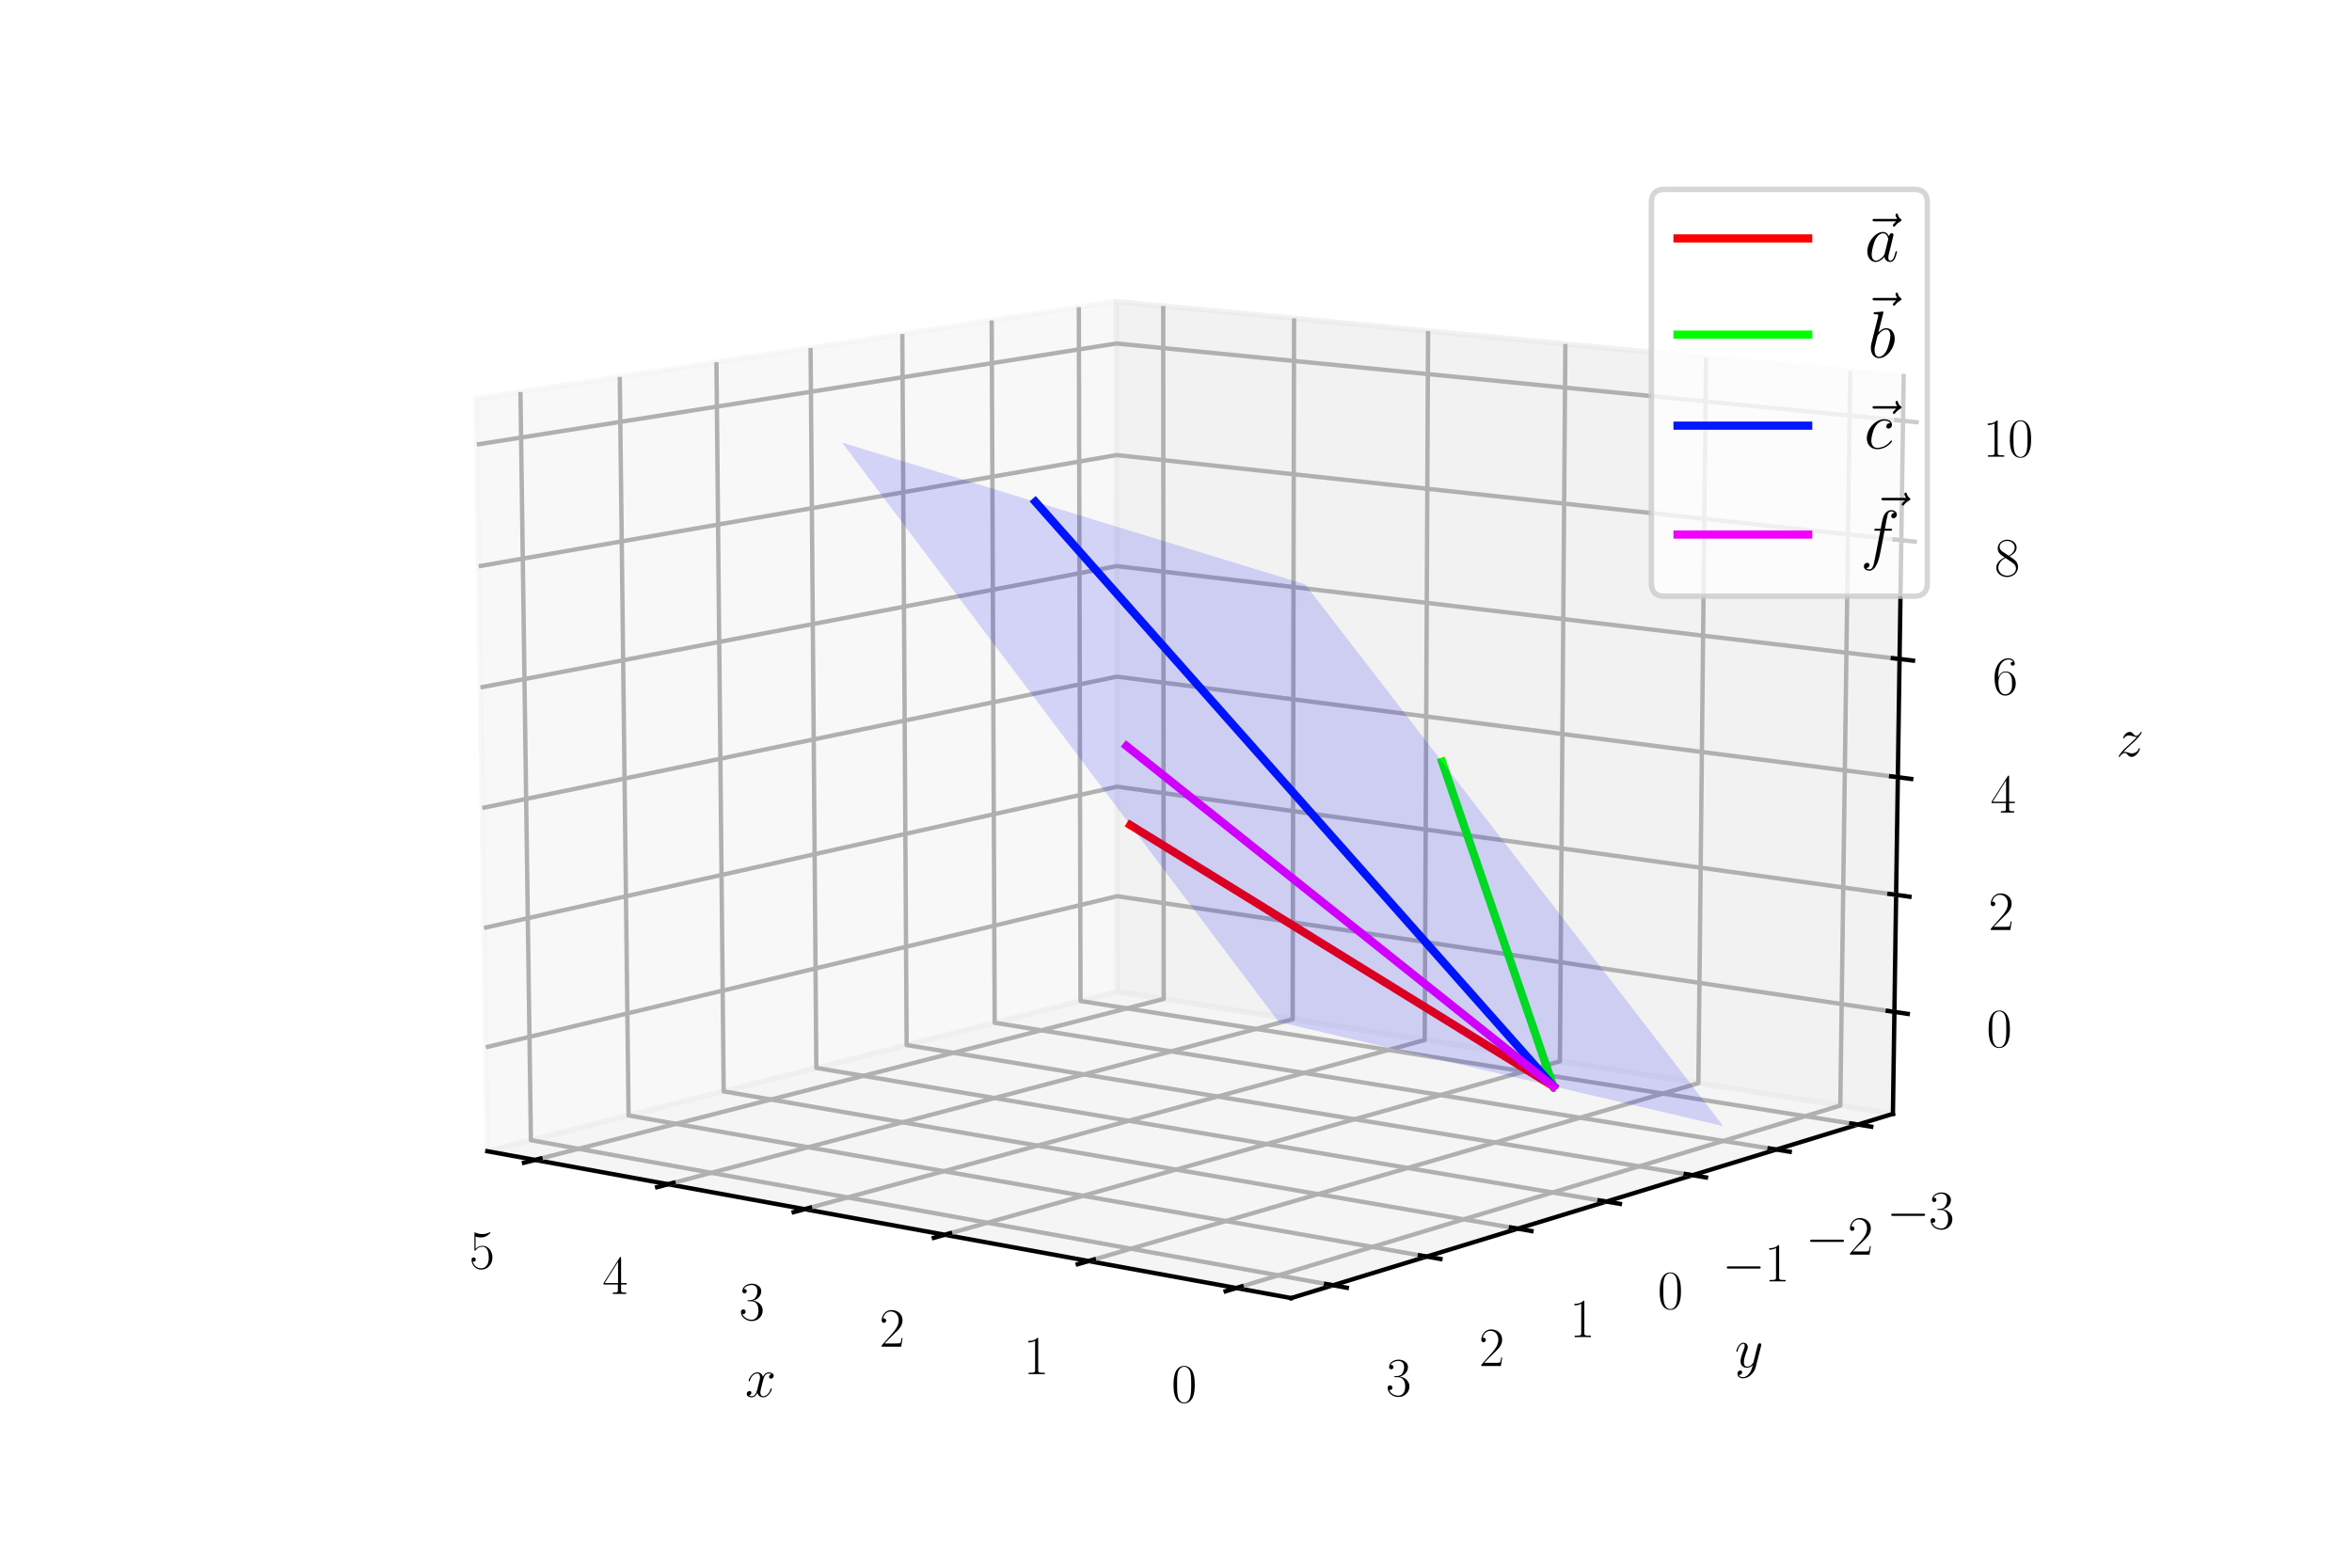<?xml version="1.0" encoding="utf-8" standalone="no"?>
<!DOCTYPE svg PUBLIC "-//W3C//DTD SVG 1.1//EN"
  "http://www.w3.org/Graphics/SVG/1.1/DTD/svg11.dtd">
<svg xmlns:xlink="http://www.w3.org/1999/xlink" width="432pt" height="288pt" viewBox="0 0 432 288" xmlns="http://www.w3.org/2000/svg" version="1.1">
 <defs>
  <style type="text/css">*{stroke-linejoin: round; stroke-linecap: butt}</style>
 </defs>
 <g id="figure_1">
  <g id="patch_1">
   <path d="M 0 288 
L 432 288 
L 432 0 
L 0 0 
z
" style="fill: #ffffff"/>
  </g>
  <g id="patch_2">
   <path d="M 72 288 
L 360 288 
L 360 0 
L 72 0 
z
" style="fill: #ffffff"/>
  </g>
  <g id="pane3d_1">
   <g id="patch_3">
    <path d="M 205.24 182.176 
L 89.515 211.491 
L 87.457 73.245 
L 205.029 55.393 
" style="fill: #f2f2f2; opacity: 0.5; stroke: #f2f2f2; stroke-linejoin: miter"/>
   </g>
  </g>
  <g id="pane3d_2">
   <g id="patch_4">
    <path d="M 347.68 204.625 
L 205.24 182.176 
L 205.029 55.393 
L 349.657 69.06 
" style="fill: #e6e6e6; opacity: 0.5; stroke: #e6e6e6; stroke-linejoin: miter"/>
   </g>
  </g>
  <g id="pane3d_3">
   <g id="patch_5">
    <path d="M 347.68 204.625 
L 205.24 182.176 
L 89.515 211.491 
L 237.149 238.468 
" style="fill: #ececec; opacity: 0.5; stroke: #ececec; stroke-linejoin: miter"/>
   </g>
  </g>
  <g id="axis3d_1">
   <g id="line2d_1">
    <path d="M 89.515 211.491 
L 237.149 238.468 
" style="fill: none; stroke: #000000; stroke-width: 0.8; stroke-linecap: square"/>
   </g>
   <g id="text_1">
    <!-- $x$ -->
    <g transform="translate(136.869 256.605)scale(0.1 -0.1)">
     <defs>
      <path id="CMMI12-78" d="M 3034 2606 
C 2829 2567 2752 2414 2752 2293 
C 2752 2139 2874 2088 2963 2088 
C 3155 2088 3290 2254 3290 2427 
C 3290 2695 2982 2816 2714 2816 
C 2323 2816 2106 2433 2048 2312 
C 1901 2816 1504 2816 1389 2816 
C 736 2816 390 1980 390 1839 
C 390 1814 416 1782 461 1782 
C 512 1782 525 1820 538 1846 
C 755 2555 1184 2689 1370 2689 
C 1658 2689 1715 2420 1715 2267 
C 1715 2127 1677 1980 1600 1673 
L 1382 798 
C 1286 415 1101 64 762 64 
C 730 64 570 64 435 147 
C 666 192 717 383 717 460 
C 717 588 621 664 499 664 
C 346 664 179 530 179 326 
C 179 57 480 -64 755 -64 
C 1062 -64 1280 179 1414 441 
C 1517 64 1837 -64 2074 -64 
C 2726 -64 3072 773 3072 913 
C 3072 945 3046 971 3008 971 
C 2950 971 2944 939 2925 888 
C 2752 326 2381 64 2093 64 
C 1869 64 1747 230 1747 492 
C 1747 632 1773 734 1875 1156 
L 2099 2024 
C 2195 2408 2413 2689 2707 2689 
C 2720 2689 2899 2689 3034 2606 
z
" transform="scale(0.016)"/>
     </defs>
     <use xlink:href="#CMMI12-78" transform="scale(0.996)"/>
    </g>
   </g>
   <g id="Line3DCollection_1">
    <path d="M 227.071 236.626 
L 338.017 203.102 
L 339.836 68.132 
" style="fill: none; stroke: #b0b0b0; stroke-width: 0.8"/>
    <path d="M 199.934 231.668 
L 311.951 198.994 
L 313.351 65.629 
" style="fill: none; stroke: #b0b0b0; stroke-width: 0.8"/>
    <path d="M 173.513 226.84 
L 286.513 194.985 
L 287.514 63.188 
" style="fill: none; stroke: #b0b0b0; stroke-width: 0.8"/>
    <path d="M 147.779 222.138 
L 261.679 191.071 
L 262.299 60.805 
" style="fill: none; stroke: #b0b0b0; stroke-width: 0.8"/>
    <path d="M 122.707 217.556 
L 237.428 187.249 
L 237.685 58.479 
" style="fill: none; stroke: #b0b0b0; stroke-width: 0.8"/>
    <path d="M 98.271 213.091 
L 213.74 183.516 
L 213.651 56.208 
" style="fill: none; stroke: #b0b0b0; stroke-width: 0.8"/>
   </g>
   <g id="xtick_1">
    <g id="line2d_2">
     <path d="M 228.046 236.332 
L 225.117 237.217 
" style="fill: none; stroke: #000000; stroke-width: 0.8; stroke-linecap: square"/>
    </g>
    <g id="text_2">
     <!-- $\mathdefault{0}$ -->
     <g transform="translate(215.161 257.62)scale(0.1 -0.1)">
      <defs>
       <path id="CMR17-30" d="M 2688 2025 
C 2688 2416 2682 3080 2413 3591 
C 2176 4039 1798 4198 1466 4198 
C 1158 4198 768 4058 525 3597 
C 269 3118 243 2524 243 2025 
C 243 1661 250 1106 448 619 
C 723 -39 1216 -128 1466 -128 
C 1760 -128 2208 -7 2470 600 
C 2662 1042 2688 1559 2688 2025 
z
M 1466 -26 
C 1056 -26 813 325 723 812 
C 653 1188 653 1738 653 2096 
C 653 2588 653 2997 736 3387 
C 858 3929 1216 4096 1466 4096 
C 1728 4096 2067 3923 2189 3400 
C 2272 3036 2278 2607 2278 2096 
C 2278 1680 2278 1169 2202 792 
C 2067 95 1690 -26 1466 -26 
z
" transform="scale(0.016)"/>
      </defs>
      <use xlink:href="#CMR17-30" transform="scale(0.996)"/>
     </g>
    </g>
   </g>
   <g id="xtick_2">
    <g id="line2d_3">
     <path d="M 200.917 231.381 
L 197.963 232.242 
" style="fill: none; stroke: #000000; stroke-width: 0.8; stroke-linecap: square"/>
    </g>
    <g id="text_3">
     <!-- $\mathdefault{1}$ -->
     <g transform="translate(187.98 252.44)scale(0.1 -0.1)">
      <defs>
       <path id="CMR17-31" d="M 1702 4058 
C 1702 4192 1696 4192 1606 4192 
C 1357 3916 979 3827 621 3827 
C 602 3827 570 3827 563 3808 
C 557 3795 557 3782 557 3648 
C 755 3648 1088 3686 1344 3839 
L 1344 461 
C 1344 236 1331 160 781 160 
L 589 160 
L 589 0 
C 896 0 1216 0 1523 0 
C 1830 0 2150 0 2458 0 
L 2458 160 
L 2266 160 
C 1715 160 1702 230 1702 458 
L 1702 4058 
z
" transform="scale(0.016)"/>
      </defs>
      <use xlink:href="#CMR17-31" transform="scale(0.996)"/>
     </g>
    </g>
   </g>
   <g id="xtick_3">
    <g id="line2d_4">
     <path d="M 174.503 226.56 
L 171.527 227.4 
" style="fill: none; stroke: #000000; stroke-width: 0.8; stroke-linecap: square"/>
    </g>
    <g id="text_4">
     <!-- $\mathdefault{2}$ -->
     <g transform="translate(161.52 247.399)scale(0.1 -0.1)">
      <defs>
       <path id="CMR17-32" d="M 2669 989 
L 2554 989 
C 2490 536 2438 459 2413 420 
C 2381 369 1920 369 1830 369 
L 602 369 
C 832 619 1280 1072 1824 1597 
C 2214 1967 2669 2402 2669 3035 
C 2669 3790 2067 4224 1395 4224 
C 691 4224 262 3604 262 3030 
C 262 2780 448 2748 525 2748 
C 589 2748 781 2787 781 3010 
C 781 3207 614 3264 525 3264 
C 486 3264 448 3258 422 3245 
C 544 3790 915 4058 1306 4058 
C 1862 4058 2227 3617 2227 3035 
C 2227 2479 1901 2000 1536 1584 
L 262 146 
L 262 0 
L 2515 0 
L 2669 989 
z
" transform="scale(0.016)"/>
      </defs>
      <use xlink:href="#CMR17-32" transform="scale(0.996)"/>
     </g>
    </g>
   </g>
   <g id="xtick_4">
    <g id="line2d_5">
     <path d="M 148.776 221.866 
L 145.78 222.683 
" style="fill: none; stroke: #000000; stroke-width: 0.8; stroke-linecap: square"/>
    </g>
    <g id="text_5">
     <!-- $\mathdefault{3}$ -->
     <g transform="translate(135.753 242.489)scale(0.1 -0.1)">
      <defs>
       <path id="CMR17-33" d="M 1414 2157 
C 1984 2157 2234 1662 2234 1090 
C 2234 320 1824 25 1453 25 
C 1114 25 563 194 390 693 
C 422 680 454 680 486 680 
C 640 680 755 782 755 948 
C 755 1133 614 1216 486 1216 
C 378 1216 211 1165 211 926 
C 211 335 787 -128 1466 -128 
C 2176 -128 2720 430 2720 1085 
C 2720 1707 2208 2157 1600 2227 
C 2086 2328 2554 2756 2554 3329 
C 2554 3820 2048 4179 1472 4179 
C 890 4179 378 3829 378 3329 
C 378 3110 544 3072 627 3072 
C 762 3072 877 3155 877 3321 
C 877 3486 762 3569 627 3569 
C 602 3569 570 3569 544 3557 
C 730 3959 1235 4032 1459 4032 
C 1683 4032 2106 3925 2106 3320 
C 2106 3143 2080 2828 1862 2550 
C 1670 2304 1453 2304 1242 2284 
C 1210 2284 1062 2269 1037 2269 
C 992 2263 966 2257 966 2208 
C 966 2163 973 2157 1101 2157 
L 1414 2157 
z
" transform="scale(0.016)"/>
      </defs>
      <use xlink:href="#CMR17-33" transform="scale(0.996)"/>
     </g>
    </g>
   </g>
   <g id="xtick_5">
    <g id="line2d_6">
     <path d="M 123.71 217.291 
L 120.695 218.088 
" style="fill: none; stroke: #000000; stroke-width: 0.8; stroke-linecap: square"/>
    </g>
    <g id="text_6">
     <!-- $\mathdefault{4}$ -->
     <g transform="translate(110.652 237.707)scale(0.1 -0.1)">
      <defs>
       <path id="CMR17-34" d="M 2150 4122 
C 2150 4256 2144 4256 2029 4256 
L 128 1254 
L 128 1088 
L 1779 1088 
L 1779 457 
C 1779 224 1766 160 1318 160 
L 1197 160 
L 1197 0 
C 1402 0 1747 0 1965 0 
C 2182 0 2528 0 2733 0 
L 2733 160 
L 2611 160 
C 2163 160 2150 224 2150 457 
L 2150 1088 
L 2803 1088 
L 2803 1254 
L 2150 1254 
L 2150 4122 
z
M 1798 3703 
L 1798 1254 
L 256 1254 
L 1798 3703 
z
" transform="scale(0.016)"/>
      </defs>
      <use xlink:href="#CMR17-34" transform="scale(0.996)"/>
     </g>
    </g>
   </g>
   <g id="xtick_6">
    <g id="line2d_7">
     <path d="M 99.28 212.833 
L 96.248 213.609 
" style="fill: none; stroke: #000000; stroke-width: 0.8; stroke-linecap: square"/>
    </g>
    <g id="text_7">
     <!-- $\mathdefault{5}$ -->
     <g transform="translate(86.193 233.046)scale(0.1 -0.1)">
      <defs>
       <path id="CMR17-35" d="M 730 3692 
C 794 3666 1056 3584 1325 3584 
C 1920 3584 2246 3911 2432 4100 
C 2432 4157 2432 4192 2394 4192 
C 2387 4192 2374 4192 2323 4163 
C 2099 4058 1837 3973 1517 3973 
C 1325 3973 1037 3999 723 4139 
C 653 4171 640 4171 634 4171 
C 602 4171 595 4164 595 4037 
L 595 2203 
C 595 2089 595 2057 659 2057 
C 691 2057 704 2070 736 2114 
C 941 2401 1222 2522 1542 2522 
C 1766 2522 2246 2382 2246 1289 
C 2246 1085 2246 715 2054 421 
C 1894 159 1645 25 1370 25 
C 947 25 518 320 403 814 
C 429 807 480 795 506 795 
C 589 795 749 840 749 1038 
C 749 1210 627 1280 506 1280 
C 358 1280 262 1190 262 1011 
C 262 454 704 -128 1382 -128 
C 2042 -128 2669 440 2669 1264 
C 2669 2030 2170 2624 1549 2624 
C 1222 2624 947 2503 730 2274 
L 730 3692 
z
" transform="scale(0.016)"/>
      </defs>
      <use xlink:href="#CMR17-35" transform="scale(0.996)"/>
     </g>
    </g>
   </g>
  </g>
  <g id="axis3d_2">
   <g id="line2d_8">
    <path d="M 347.68 204.625 
L 237.149 238.468 
" style="fill: none; stroke: #000000; stroke-width: 0.8; stroke-linecap: square"/>
   </g>
   <g id="text_8">
    <!-- $y$ -->
    <g transform="translate(318.633 251.166)scale(0.1 -0.1)">
     <defs>
      <path id="CMMI12-79" d="M 1683 -700 
C 1510 -939 1261 -1152 947 -1152 
C 870 -1152 563 -1152 467 -889 
C 486 -895 518 -895 531 -895 
C 723 -895 851 -729 851 -582 
C 851 -435 730 -384 634 -384 
C 531 -384 307 -458 307 -759 
C 307 -1071 582 -1286 947 -1286 
C 1587 -1286 2234 -700 2413 6 
L 3040 2485 
C 3046 2517 3059 2556 3059 2594 
C 3059 2689 2982 2753 2886 2753 
C 2829 2753 2694 2727 2643 2535 
L 2170 658 
C 2138 543 2138 530 2086 460 
C 1958 281 1747 64 1440 64 
C 1082 64 1050 415 1050 588 
C 1050 952 1222 1443 1395 1903 
C 1466 2088 1504 2178 1504 2305 
C 1504 2574 1312 2816 998 2816 
C 410 2816 173 1890 173 1839 
C 173 1814 198 1782 243 1782 
C 301 1782 307 1807 333 1897 
C 486 2433 730 2689 979 2689 
C 1037 2689 1146 2689 1146 2478 
C 1146 2312 1075 2127 979 1884 
C 666 1047 666 837 666 683 
C 666 77 1101 -64 1421 -64 
C 1606 -64 1837 -6 2061 230 
L 2067 224 
C 1971 -147 1907 -392 1683 -700 
z
" transform="scale(0.016)"/>
     </defs>
     <use xlink:href="#CMMI12-79" transform="scale(0.996)"/>
    </g>
   </g>
   <g id="Line3DCollection_2">
    <path d="M 198.153 56.437 
L 198.464 183.893 
L 341.248 206.595 
" style="fill: none; stroke: #b0b0b0; stroke-width: 0.8"/>
    <path d="M 182.148 58.868 
L 182.695 187.888 
L 326.26 211.183 
" style="fill: none; stroke: #b0b0b0; stroke-width: 0.8"/>
    <path d="M 165.73 61.36 
L 166.525 191.984 
L 310.864 215.897 
" style="fill: none; stroke: #b0b0b0; stroke-width: 0.8"/>
    <path d="M 148.884 63.918 
L 149.938 196.185 
L 295.042 220.742 
" style="fill: none; stroke: #b0b0b0; stroke-width: 0.8"/>
    <path d="M 131.591 66.544 
L 132.92 200.496 
L 278.776 225.722 
" style="fill: none; stroke: #b0b0b0; stroke-width: 0.8"/>
    <path d="M 113.834 69.24 
L 115.451 204.921 
L 262.047 230.844 
" style="fill: none; stroke: #b0b0b0; stroke-width: 0.8"/>
    <path d="M 95.594 72.01 
L 97.515 209.465 
L 244.836 236.114 
" style="fill: none; stroke: #b0b0b0; stroke-width: 0.8"/>
   </g>
   <g id="xtick_7">
    <g id="line2d_9">
     <path d="M 340.025 206.4 
L 343.698 206.984 
" style="fill: none; stroke: #000000; stroke-width: 0.8; stroke-linecap: square"/>
    </g>
    <g id="text_9">
     <!-- $\mathdefault{−3}$ -->
     <g transform="translate(346.518 225.722)scale(0.1 -0.1)">
      <defs>
       <path id="CMSY10-0" d="M 4218 1472 
C 4326 1472 4442 1472 4442 1600 
C 4442 1728 4326 1728 4218 1728 
L 755 1728 
C 646 1728 531 1728 531 1600 
C 531 1472 646 1472 755 1472 
L 4218 1472 
z
" transform="scale(0.016)"/>
      </defs>
      <use xlink:href="#CMSY10-0" transform="scale(0.996)"/>
      <use xlink:href="#CMR17-33" transform="translate(77.487 0)scale(0.996)"/>
     </g>
    </g>
   </g>
   <g id="xtick_8">
    <g id="line2d_10">
     <path d="M 325.029 210.984 
L 328.726 211.584 
" style="fill: none; stroke: #000000; stroke-width: 0.8; stroke-linecap: square"/>
    </g>
    <g id="text_10">
     <!-- $\mathdefault{−2}$ -->
     <g transform="translate(331.622 230.496)scale(0.1 -0.1)">
      <use xlink:href="#CMSY10-0" transform="scale(0.996)"/>
      <use xlink:href="#CMR17-32" transform="translate(77.487 0)scale(0.996)"/>
     </g>
    </g>
   </g>
   <g id="xtick_9">
    <g id="line2d_11">
     <path d="M 309.625 215.692 
L 313.345 216.309 
" style="fill: none; stroke: #000000; stroke-width: 0.8; stroke-linecap: square"/>
    </g>
    <g id="text_11">
     <!-- $\mathdefault{−1}$ -->
     <g transform="translate(316.318 235.401)scale(0.1 -0.1)">
      <use xlink:href="#CMSY10-0" transform="scale(0.996)"/>
      <use xlink:href="#CMR17-31" transform="translate(77.487 0)scale(0.996)"/>
     </g>
    </g>
   </g>
   <g id="xtick_10">
    <g id="line2d_12">
     <path d="M 293.795 220.531 
L 297.539 221.164 
" style="fill: none; stroke: #000000; stroke-width: 0.8; stroke-linecap: square"/>
    </g>
    <g id="text_12">
     <!-- $\mathdefault{0}$ -->
     <g transform="translate(304.463 240.442)scale(0.1 -0.1)">
      <use xlink:href="#CMR17-30" transform="scale(0.996)"/>
     </g>
    </g>
   </g>
   <g id="xtick_11">
    <g id="line2d_13">
     <path d="M 277.522 225.505 
L 281.288 226.157 
" style="fill: none; stroke: #000000; stroke-width: 0.8; stroke-linecap: square"/>
    </g>
    <g id="text_13">
     <!-- $\mathdefault{1}$ -->
     <g transform="translate(288.291 245.625)scale(0.1 -0.1)">
      <use xlink:href="#CMR17-31" transform="scale(0.996)"/>
     </g>
    </g>
   </g>
   <g id="xtick_12">
    <g id="line2d_14">
     <path d="M 260.786 230.621 
L 264.575 231.291 
" style="fill: none; stroke: #000000; stroke-width: 0.8; stroke-linecap: square"/>
    </g>
    <g id="text_14">
     <!-- $\mathdefault{2}$ -->
     <g transform="translate(271.657 250.956)scale(0.1 -0.1)">
      <use xlink:href="#CMR17-32" transform="scale(0.996)"/>
     </g>
    </g>
   </g>
   <g id="xtick_13">
    <g id="line2d_15">
     <path d="M 243.567 235.884 
L 247.379 236.574 
" style="fill: none; stroke: #000000; stroke-width: 0.8; stroke-linecap: square"/>
    </g>
    <g id="text_15">
     <!-- $\mathdefault{3}$ -->
     <g transform="translate(254.54 256.442)scale(0.1 -0.1)">
      <use xlink:href="#CMR17-33" transform="scale(0.996)"/>
     </g>
    </g>
   </g>
  </g>
  <g id="axis3d_3">
   <g id="line2d_16">
    <path d="M 347.68 204.625 
L 349.657 69.06 
" style="fill: none; stroke: #000000; stroke-width: 0.8; stroke-linecap: square"/>
   </g>
   <g id="text_16">
    <!-- $z$ -->
    <g transform="translate(388.697 138.95)scale(0.1 -0.1)">
     <defs>
      <path id="CMMI12-7a" d="M 813 486 
C 1088 803 1312 1004 1632 1296 
C 2016 1632 2182 1793 2272 1891 
C 2720 2338 2944 2713 2944 2764 
C 2944 2816 2893 2816 2880 2816 
C 2835 2816 2822 2793 2790 2750 
C 2630 2494 2477 2367 2310 2367 
C 2176 2367 2106 2421 1984 2565 
C 1850 2715 1741 2816 1555 2816 
C 1088 2816 806 2257 806 2128 
C 806 2108 813 2068 870 2068 
C 922 2068 928 2091 947 2133 
C 1056 2372 1363 2414 1485 2414 
C 1619 2414 1747 2376 1882 2327 
C 2125 2240 2227 2240 2291 2240 
C 2336 2240 2362 2240 2394 2246 
C 2182 1994 1837 1683 1549 1418 
L 902 816 
C 512 415 275 33 275 -12 
C 275 -51 307 -64 346 -64 
C 384 -64 390 -57 435 14 
C 538 163 742 384 979 384 
C 1114 384 1178 342 1306 193 
C 1427 61 1536 -64 1741 -64 
C 2368 -64 2726 732 2726 876 
C 2726 903 2720 942 2656 942 
C 2605 942 2598 917 2579 855 
C 2438 488 2061 338 1811 338 
C 1677 338 1549 376 1414 425 
C 1158 512 1088 512 1005 512 
C 941 512 870 512 813 486 
z
" transform="scale(0.016)"/>
     </defs>
     <use xlink:href="#CMMI12-7a" transform="scale(0.996)"/>
    </g>
   </g>
   <g id="Line3DCollection_3">
    <path d="M 347.953 185.895 
L 205.211 164.644 
L 89.231 192.396 
" style="fill: none; stroke: #b0b0b0; stroke-width: 0.8"/>
    <path d="M 348.267 164.391 
L 205.178 144.522 
L 88.905 170.471 
" style="fill: none; stroke: #b0b0b0; stroke-width: 0.8"/>
    <path d="M 348.582 142.782 
L 205.144 124.307 
L 88.577 148.436 
" style="fill: none; stroke: #b0b0b0; stroke-width: 0.8"/>
    <path d="M 348.899 121.066 
L 205.11 103.999 
L 88.247 126.29 
" style="fill: none; stroke: #b0b0b0; stroke-width: 0.8"/>
    <path d="M 349.217 99.243 
L 205.076 83.598 
L 87.916 104.033 
" style="fill: none; stroke: #b0b0b0; stroke-width: 0.8"/>
    <path d="M 349.537 77.312 
L 205.042 63.103 
L 87.583 81.663 
" style="fill: none; stroke: #b0b0b0; stroke-width: 0.8"/>
   </g>
   <g id="xtick_14">
    <g id="line2d_17">
     <path d="M 346.731 185.713 
L 350.402 186.26 
" style="fill: none; stroke: #000000; stroke-width: 0.8; stroke-linecap: square"/>
    </g>
    <g id="text_17">
     <!-- $\mathdefault{0}$ -->
     <g transform="translate(364.874 192.326)scale(0.1 -0.1)">
      <use xlink:href="#CMR17-30" transform="scale(0.996)"/>
     </g>
    </g>
   </g>
   <g id="xtick_15">
    <g id="line2d_18">
     <path d="M 347.041 164.221 
L 350.722 164.732 
" style="fill: none; stroke: #000000; stroke-width: 0.8; stroke-linecap: square"/>
    </g>
    <g id="text_18">
     <!-- $\mathdefault{2}$ -->
     <g transform="translate(365.234 170.853)scale(0.1 -0.1)">
      <use xlink:href="#CMR17-32" transform="scale(0.996)"/>
     </g>
    </g>
   </g>
   <g id="xtick_16">
    <g id="line2d_19">
     <path d="M 347.353 142.623 
L 351.044 143.099 
" style="fill: none; stroke: #000000; stroke-width: 0.8; stroke-linecap: square"/>
    </g>
    <g id="text_19">
     <!-- $\mathdefault{4}$ -->
     <g transform="translate(365.597 149.276)scale(0.1 -0.1)">
      <use xlink:href="#CMR17-34" transform="scale(0.996)"/>
     </g>
    </g>
   </g>
   <g id="xtick_17">
    <g id="line2d_20">
     <path d="M 347.667 120.919 
L 351.367 121.359 
" style="fill: none; stroke: #000000; stroke-width: 0.8; stroke-linecap: square"/>
    </g>
    <g id="text_20">
     <!-- $\mathdefault{6}$ -->
     <g transform="translate(365.961 127.592)scale(0.1 -0.1)">
      <defs>
       <path id="CMR17-36" d="M 678 2176 
C 678 3690 1395 4032 1811 4032 
C 1946 4032 2272 4009 2400 3776 
C 2298 3776 2106 3776 2106 3553 
C 2106 3381 2246 3323 2336 3323 
C 2394 3323 2566 3348 2566 3560 
C 2566 3954 2246 4179 1805 4179 
C 1043 4179 243 3390 243 1984 
C 243 253 966 -128 1478 -128 
C 2099 -128 2688 427 2688 1283 
C 2688 2081 2170 2662 1517 2662 
C 1126 2662 838 2407 678 1960 
L 678 2176 
z
M 1478 25 
C 691 25 691 1200 691 1436 
C 691 1896 909 2560 1504 2560 
C 1613 2560 1926 2560 2138 2120 
C 2253 1870 2253 1609 2253 1289 
C 2253 944 2253 690 2118 434 
C 1978 171 1773 25 1478 25 
z
" transform="scale(0.016)"/>
      </defs>
      <use xlink:href="#CMR17-36" transform="scale(0.996)"/>
     </g>
    </g>
   </g>
   <g id="xtick_18">
    <g id="line2d_21">
     <path d="M 347.982 99.109 
L 351.691 99.511 
" style="fill: none; stroke: #000000; stroke-width: 0.8; stroke-linecap: square"/>
    </g>
    <g id="text_21">
     <!-- $\mathdefault{8}$ -->
     <g transform="translate(366.327 105.802)scale(0.1 -0.1)">
      <defs>
       <path id="CMR17-38" d="M 1741 2264 
C 2144 2467 2554 2773 2554 3263 
C 2554 3841 1990 4179 1472 4179 
C 890 4179 378 3759 378 3180 
C 378 3021 416 2747 666 2505 
C 730 2442 998 2251 1171 2130 
C 883 1983 211 1634 211 934 
C 211 279 838 -128 1459 -128 
C 2144 -128 2720 362 2720 1010 
C 2720 1590 2330 1857 2074 2029 
L 1741 2264 
z
M 902 2822 
C 851 2854 595 3051 595 3351 
C 595 3739 998 4032 1459 4032 
C 1965 4032 2336 3676 2336 3262 
C 2336 2669 1670 2331 1638 2331 
C 1632 2331 1626 2331 1574 2370 
L 902 2822 
z
M 2080 1519 
C 2176 1449 2483 1240 2483 851 
C 2483 381 2010 25 1472 25 
C 890 25 448 438 448 940 
C 448 1443 838 1862 1280 2060 
L 2080 1519 
z
" transform="scale(0.016)"/>
      </defs>
      <use xlink:href="#CMR17-38" transform="scale(0.996)"/>
     </g>
    </g>
   </g>
   <g id="xtick_19">
    <g id="line2d_22">
     <path d="M 348.298 77.19 
L 352.018 77.556 
" style="fill: none; stroke: #000000; stroke-width: 0.8; stroke-linecap: square"/>
    </g>
    <g id="text_22">
     <!-- $\mathdefault{10}$ -->
     <g transform="translate(364.204 83.904)scale(0.1 -0.1)">
      <use xlink:href="#CMR17-31" transform="scale(0.996)"/>
      <use xlink:href="#CMR17-30" transform="translate(45.69 0)scale(0.996)"/>
     </g>
    </g>
   </g>
  </g>
  <g id="axes_1">
   <g id="line2d_23">
    <path d="M 285.314 199.573 
L 207.604 151.572 
" clip-path="url(#pafae2c1093)" style="fill: none; stroke: #ff0000; stroke-width: 1.5; stroke-linecap: square"/>
   </g>
   <g id="line2d_24">
    <path d="M 285.314 199.573 
L 264.876 139.939 
" clip-path="url(#pafae2c1093)" style="fill: none; stroke: #00ff00; stroke-width: 1.5; stroke-linecap: square"/>
   </g>
   <g id="line2d_25">
    <path d="M 285.314 199.573 
L 190.172 92.18 
" clip-path="url(#pafae2c1093)" style="fill: none; stroke: #0016ff; stroke-width: 1.5; stroke-linecap: square"/>
   </g>
   <g id="line2d_26">
    <path d="M 285.314 199.573 
L 206.91 137.048 
" clip-path="url(#pafae2c1093)" style="fill: none; stroke: #f400ff; stroke-width: 1.5; stroke-linecap: square"/>
   </g>
   <g id="Poly3DCollection_1">
    <path d="M 252.25 123.575 
L 239.736 107.357 
L 231.765 104.917 
L 244.332 121.238 
z
" clip-path="url(#pafae2c1093)" style="fill: #0000f5; fill-opacity: 0.15"/>
    <path d="M 264.876 139.939 
L 252.25 123.575 
L 244.332 121.238 
L 257.012 137.707 
z
" clip-path="url(#pafae2c1093)" style="fill: #0000f5; fill-opacity: 0.15"/>
    <path d="M 244.332 121.238 
L 231.765 104.917 
L 223.682 102.441 
L 236.301 118.867 
z
" clip-path="url(#pafae2c1093)" style="fill: #0000f5; fill-opacity: 0.15"/>
    <path d="M 277.617 156.45 
L 264.876 139.939 
L 257.012 137.707 
L 269.807 154.326 
z
" clip-path="url(#pafae2c1093)" style="fill: #0000f5; fill-opacity: 0.15"/>
    <path d="M 257.012 137.707 
L 244.332 121.238 
L 236.301 118.867 
L 249.035 135.443 
z
" clip-path="url(#pafae2c1093)" style="fill: #0000f5; fill-opacity: 0.15"/>
    <path d="M 290.473 173.112 
L 277.617 156.45 
L 269.807 154.326 
L 282.719 171.096 
z
" clip-path="url(#pafae2c1093)" style="fill: #0000f5; fill-opacity: 0.15"/>
    <path d="M 236.301 118.867 
L 223.682 102.441 
L 215.484 99.931 
L 228.155 116.462 
z
" clip-path="url(#pafae2c1093)" style="fill: #0000f5; fill-opacity: 0.15"/>
    <path d="M 269.807 154.326 
L 257.012 137.707 
L 249.035 135.443 
L 261.885 152.17 
z
" clip-path="url(#pafae2c1093)" style="fill: #0000f5; fill-opacity: 0.15"/>
    <path d="M 303.446 189.925 
L 290.473 173.112 
L 282.719 171.096 
L 295.75 188.021 
z
" clip-path="url(#pafae2c1093)" style="fill: #0000f5; fill-opacity: 0.15"/>
    <path d="M 249.035 135.443 
L 236.301 118.867 
L 228.155 116.462 
L 240.943 133.146 
z
" clip-path="url(#pafae2c1093)" style="fill: #0000f5; fill-opacity: 0.15"/>
    <path d="M 282.719 171.096 
L 269.807 154.326 
L 261.885 152.17 
L 274.854 169.052 
z
" clip-path="url(#pafae2c1093)" style="fill: #0000f5; fill-opacity: 0.15"/>
    <path d="M 228.155 116.462 
L 215.484 99.931 
L 207.167 97.384 
L 219.892 114.023 
z
" clip-path="url(#pafae2c1093)" style="fill: #0000f5; fill-opacity: 0.15"/>
    <path d="M 316.539 206.893 
L 303.446 189.925 
L 295.75 188.021 
L 308.901 205.102 
z
" clip-path="url(#pafae2c1093)" style="fill: #0000f5; fill-opacity: 0.15"/>
    <path d="M 261.885 152.17 
L 249.035 135.443 
L 240.943 133.146 
L 253.849 149.984 
z
" clip-path="url(#pafae2c1093)" style="fill: #0000f5; fill-opacity: 0.15"/>
    <path d="M 295.75 188.021 
L 282.719 171.096 
L 274.854 169.052 
L 287.943 186.09 
z
" clip-path="url(#pafae2c1093)" style="fill: #0000f5; fill-opacity: 0.15"/>
    <path d="M 240.943 133.146 
L 228.155 116.462 
L 219.892 114.023 
L 232.734 130.816 
z
" clip-path="url(#pafae2c1093)" style="fill: #0000f5; fill-opacity: 0.15"/>
    <path d="M 274.854 169.052 
L 261.885 152.17 
L 253.849 149.984 
L 266.874 166.978 
z
" clip-path="url(#pafae2c1093)" style="fill: #0000f5; fill-opacity: 0.15"/>
    <path d="M 219.892 114.023 
L 207.167 97.384 
L 198.731 94.801 
L 211.509 111.549 
z
" clip-path="url(#pafae2c1093)" style="fill: #0000f5; fill-opacity: 0.15"/>
    <path d="M 308.901 205.102 
L 295.75 188.021 
L 287.943 186.09 
L 301.153 203.286 
z
" clip-path="url(#pafae2c1093)" style="fill: #0000f5; fill-opacity: 0.15"/>
    <path d="M 253.849 149.984 
L 240.943 133.146 
L 232.734 130.816 
L 245.696 147.766 
z
" clip-path="url(#pafae2c1093)" style="fill: #0000f5; fill-opacity: 0.15"/>
    <path d="M 287.943 186.09 
L 274.854 169.052 
L 266.874 166.978 
L 280.022 184.13 
z
" clip-path="url(#pafae2c1093)" style="fill: #0000f5; fill-opacity: 0.15"/>
    <path d="M 232.734 130.816 
L 219.892 114.023 
L 211.509 111.549 
L 224.406 128.453 
z
" clip-path="url(#pafae2c1093)" style="fill: #0000f5; fill-opacity: 0.15"/>
    <path d="M 266.874 166.978 
L 253.849 149.984 
L 245.696 147.766 
L 258.778 164.874 
z
" clip-path="url(#pafae2c1093)" style="fill: #0000f5; fill-opacity: 0.15"/>
    <path d="M 211.509 111.549 
L 198.731 94.801 
L 190.172 92.18 
L 203.003 109.038 
z
" clip-path="url(#pafae2c1093)" style="fill: #0000f5; fill-opacity: 0.15"/>
    <path d="M 301.153 203.286 
L 287.943 186.09 
L 280.022 184.13 
L 293.292 201.443 
z
" clip-path="url(#pafae2c1093)" style="fill: #0000f5; fill-opacity: 0.15"/>
    <path d="M 245.696 147.766 
L 232.734 130.816 
L 224.406 128.453 
L 237.423 145.515 
z
" clip-path="url(#pafae2c1093)" style="fill: #0000f5; fill-opacity: 0.15"/>
    <path d="M 280.022 184.13 
L 266.874 166.978 
L 258.778 164.874 
L 271.984 182.142 
z
" clip-path="url(#pafae2c1093)" style="fill: #0000f5; fill-opacity: 0.15"/>
    <path d="M 224.406 128.453 
L 211.509 111.549 
L 203.003 109.038 
L 215.955 126.054 
z
" clip-path="url(#pafae2c1093)" style="fill: #0000f5; fill-opacity: 0.15"/>
    <path d="M 258.778 164.874 
L 245.696 147.766 
L 237.423 145.515 
L 250.563 162.738 
z
" clip-path="url(#pafae2c1093)" style="fill: #0000f5; fill-opacity: 0.15"/>
    <path d="M 203.003 109.038 
L 190.172 92.18 
L 181.488 89.52 
L 194.372 106.49 
z
" clip-path="url(#pafae2c1093)" style="fill: #0000f5; fill-opacity: 0.15"/>
    <path d="M 293.292 201.443 
L 280.022 184.13 
L 271.984 182.142 
L 285.314 199.573 
z
" clip-path="url(#pafae2c1093)" style="fill: #0000f5; fill-opacity: 0.15"/>
    <path d="M 237.423 145.515 
L 224.406 128.453 
L 215.955 126.054 
L 229.028 143.231 
z
" clip-path="url(#pafae2c1093)" style="fill: #0000f5; fill-opacity: 0.15"/>
    <path d="M 271.984 182.142 
L 258.778 164.874 
L 250.563 162.738 
L 263.828 180.124 
z
" clip-path="url(#pafae2c1093)" style="fill: #0000f5; fill-opacity: 0.15"/>
    <path d="M 215.955 126.054 
L 203.003 109.038 
L 194.372 106.49 
L 207.379 123.62 
z
" clip-path="url(#pafae2c1093)" style="fill: #0000f5; fill-opacity: 0.15"/>
    <path d="M 250.563 162.738 
L 237.423 145.515 
L 229.028 143.231 
L 242.226 160.571 
z
" clip-path="url(#pafae2c1093)" style="fill: #0000f5; fill-opacity: 0.15"/>
    <path d="M 194.372 106.49 
L 181.488 89.52 
L 172.675 86.821 
L 185.613 103.904 
z
" clip-path="url(#pafae2c1093)" style="fill: #0000f5; fill-opacity: 0.15"/>
    <path d="M 285.314 199.573 
L 271.984 182.142 
L 263.828 180.124 
L 277.218 197.675 
z
" clip-path="url(#pafae2c1093)" style="fill: #0000f5; fill-opacity: 0.15"/>
    <path d="M 229.028 143.231 
L 215.955 126.054 
L 207.379 123.62 
L 220.509 140.913 
z
" clip-path="url(#pafae2c1093)" style="fill: #0000f5; fill-opacity: 0.15"/>
    <path d="M 263.828 180.124 
L 250.563 162.738 
L 242.226 160.571 
L 255.55 178.076 
z
" clip-path="url(#pafae2c1093)" style="fill: #0000f5; fill-opacity: 0.15"/>
    <path d="M 207.379 123.62 
L 194.372 106.49 
L 185.613 103.904 
L 198.675 121.15 
z
" clip-path="url(#pafae2c1093)" style="fill: #0000f5; fill-opacity: 0.15"/>
    <path d="M 242.226 160.571 
L 229.028 143.231 
L 220.509 140.913 
L 233.765 158.372 
z
" clip-path="url(#pafae2c1093)" style="fill: #0000f5; fill-opacity: 0.15"/>
    <path d="M 185.613 103.904 
L 172.675 86.821 
L 163.731 84.083 
L 176.723 101.28 
z
" clip-path="url(#pafae2c1093)" style="fill: #0000f5; fill-opacity: 0.15"/>
    <path d="M 277.218 197.675 
L 263.828 180.124 
L 255.55 178.076 
L 269.001 195.749 
z
" clip-path="url(#pafae2c1093)" style="fill: #0000f5; fill-opacity: 0.15"/>
    <path d="M 220.509 140.913 
L 207.379 123.62 
L 198.675 121.15 
L 211.862 138.561 
z
" clip-path="url(#pafae2c1093)" style="fill: #0000f5; fill-opacity: 0.15"/>
    <path d="M 255.55 178.076 
L 242.226 160.571 
L 233.765 158.372 
L 247.147 175.998 
z
" clip-path="url(#pafae2c1093)" style="fill: #0000f5; fill-opacity: 0.15"/>
    <path d="M 198.675 121.15 
L 185.613 103.904 
L 176.723 101.28 
L 189.841 118.643 
z
" clip-path="url(#pafae2c1093)" style="fill: #0000f5; fill-opacity: 0.15"/>
    <path d="M 233.765 158.372 
L 220.509 140.913 
L 211.862 138.561 
L 225.176 156.139 
z
" clip-path="url(#pafae2c1093)" style="fill: #0000f5; fill-opacity: 0.15"/>
    <path d="M 176.723 101.28 
L 163.731 84.083 
L 154.653 81.303 
L 167.7 98.616 
z
" clip-path="url(#pafae2c1093)" style="fill: #0000f5; fill-opacity: 0.15"/>
    <path d="M 269.001 195.749 
L 255.55 178.076 
L 247.147 175.998 
L 260.659 193.794 
z
" clip-path="url(#pafae2c1093)" style="fill: #0000f5; fill-opacity: 0.15"/>
    <path d="M 211.862 138.561 
L 198.675 121.15 
L 189.841 118.643 
L 203.084 136.173 
z
" clip-path="url(#pafae2c1093)" style="fill: #0000f5; fill-opacity: 0.15"/>
    <path d="M 247.147 175.998 
L 233.765 158.372 
L 225.176 156.139 
L 238.618 173.888 
z
" clip-path="url(#pafae2c1093)" style="fill: #0000f5; fill-opacity: 0.15"/>
    <path d="M 189.841 118.643 
L 176.723 101.28 
L 167.7 98.616 
L 180.872 116.097 
z
" clip-path="url(#pafae2c1093)" style="fill: #0000f5; fill-opacity: 0.15"/>
    <path d="M 225.176 156.139 
L 211.862 138.561 
L 203.084 136.173 
L 216.456 153.873 
z
" clip-path="url(#pafae2c1093)" style="fill: #0000f5; fill-opacity: 0.15"/>
    <path d="M 260.659 193.794 
L 247.147 175.998 
L 238.618 173.888 
L 252.191 191.809 
z
" clip-path="url(#pafae2c1093)" style="fill: #0000f5; fill-opacity: 0.15"/>
    <path d="M 203.084 136.173 
L 189.841 118.643 
L 180.872 116.097 
L 194.173 133.748 
z
" clip-path="url(#pafae2c1093)" style="fill: #0000f5; fill-opacity: 0.15"/>
    <path d="M 238.618 173.888 
L 225.176 156.139 
L 216.456 153.873 
L 229.959 171.746 
z
" clip-path="url(#pafae2c1093)" style="fill: #0000f5; fill-opacity: 0.15"/>
    <path d="M 216.456 153.873 
L 203.084 136.173 
L 194.173 133.748 
L 207.604 151.572 
z
" clip-path="url(#pafae2c1093)" style="fill: #0000f5; fill-opacity: 0.15"/>
    <path d="M 252.191 191.809 
L 238.618 173.888 
L 229.959 171.746 
L 243.594 189.794 
z
" clip-path="url(#pafae2c1093)" style="fill: #0000f5; fill-opacity: 0.15"/>
    <path d="M 229.959 171.746 
L 216.456 153.873 
L 207.604 151.572 
L 221.167 169.571 
z
" clip-path="url(#pafae2c1093)" style="fill: #0000f5; fill-opacity: 0.15"/>
    <path d="M 243.594 189.794 
L 229.959 171.746 
L 221.167 169.571 
L 234.863 187.747 
z
" clip-path="url(#pafae2c1093)" style="fill: #0000f5; fill-opacity: 0.15"/>
   </g>
   <g id="legend_1">
    <g id="patch_6">
     <path d="M 305.719 109.526 
L 351.6 109.526 
Q 354 109.526 354 107.126 
L 354 37.2 
Q 354 34.8 351.6 34.8 
L 305.719 34.8 
Q 303.319 34.8 303.319 37.2 
L 303.319 107.126 
Q 303.319 109.526 305.719 109.526 
z
" style="fill: #ffffff; opacity: 0.8; stroke: #cccccc; stroke-linejoin: miter"/>
    </g>
    <g id="line2d_27">
     <path d="M 308.119 43.8 
L 320.119 43.8 
L 332.119 43.8 
" style="fill: none; stroke: #ff0000; stroke-width: 1.5; stroke-linecap: square"/>
    </g>
    <g id="text_23">
     <!-- $\vec{a}$ -->
     <g transform="translate(341.719 48)scale(0.12 -0.12)">
      <defs>
       <path id="CMMI12-7e" d="M 3424 3835 
C 3347 3764 3110 3540 3110 3451 
C 3110 3387 3168 3329 3232 3329 
C 3290 3329 3315 3368 3360 3432 
C 3514 3624 3686 3745 3834 3828 
C 3898 3867 3942 3886 3942 3956 
C 3942 4014 3891 4046 3853 4078 
C 3674 4200 3629 4372 3610 4449 
C 3590 4500 3571 4577 3482 4577 
C 3443 4577 3366 4552 3366 4456 
C 3366 4398 3405 4244 3526 4072 
L 1376 4072 
C 1267 4072 1158 4072 1158 3950 
C 1158 3835 1274 3835 1376 3835 
L 3424 3835 
z
" transform="scale(0.016)"/>
       <path id="CMMI12-61" d="M 1926 760 
C 1894 651 1894 639 1805 517 
C 1664 338 1382 64 1082 64 
C 819 64 672 300 672 677 
C 672 1028 870 1743 992 2012 
C 1210 2459 1510 2689 1760 2689 
C 2182 2689 2266 2165 2266 2114 
C 2266 2108 2246 2024 2240 2012 
L 1926 760 
z
M 2336 2395 
C 2266 2561 2093 2816 1760 2816 
C 1037 2816 256 1884 256 939 
C 256 307 627 -64 1062 -64 
C 1414 -64 1715 211 1894 422 
C 1958 45 2259 -64 2451 -64 
C 2643 -64 2797 51 2912 281 
C 3014 498 3104 888 3104 913 
C 3104 945 3078 971 3040 971 
C 2982 971 2976 939 2950 843 
C 2854 466 2733 64 2470 64 
C 2285 64 2272 230 2272 358 
C 2272 505 2291 575 2349 824 
C 2394 984 2426 1124 2477 1309 
C 2714 2267 2771 2497 2771 2535 
C 2771 2625 2701 2695 2605 2695 
C 2400 2695 2349 2472 2336 2395 
z
" transform="scale(0.016)"/>
      </defs>
      <use xlink:href="#CMMI12-7e" transform="scale(0.996)"/>
      <use xlink:href="#CMMI12-61" transform="translate(6.446 0)scale(0.996)"/>
     </g>
    </g>
    <g id="line2d_28">
     <path d="M 308.119 61.476 
L 320.119 61.476 
L 332.119 61.476 
" style="fill: none; stroke: #00ff00; stroke-width: 1.5; stroke-linecap: square"/>
    </g>
    <g id="text_24">
     <!-- $\vec{b}$ -->
     <g transform="translate(341.719 65.676)scale(0.12 -0.12)">
      <defs>
       <path id="CMMI12-62" d="M 1478 4257 
C 1485 4283 1498 4321 1498 4352 
C 1498 4416 1434 4416 1421 4416 
C 1414 4416 1184 4393 1069 4377 
C 960 4377 864 4358 749 4358 
C 595 4345 550 4339 550 4224 
C 550 4160 614 4160 678 4160 
C 1005 4160 1005 4103 1005 4040 
C 1005 3996 954 3811 928 3696 
L 774 3085 
C 710 2831 346 1387 320 1272 
C 288 1114 288 1005 288 922 
C 288 274 653 -64 1069 -64 
C 1811 -64 2579 888 2579 1814 
C 2579 2401 2246 2816 1766 2816 
C 1434 2816 1133 2542 1011 2414 
L 1478 4257 
z
M 1075 64 
C 870 64 646 217 646 715 
C 646 926 666 1047 781 1494 
C 800 1577 902 1986 928 2069 
C 941 2120 1318 2689 1754 2689 
C 2035 2689 2163 2408 2163 2076 
C 2163 1769 1984 1047 1824 715 
C 1664 370 1370 64 1075 64 
z
" transform="scale(0.016)"/>
      </defs>
      <use xlink:href="#CMMI12-7e" transform="translate(0 26.29)scale(0.996)"/>
      <use xlink:href="#CMMI12-62" transform="translate(11.312 0)scale(0.996)"/>
     </g>
    </g>
    <g id="line2d_29">
     <path d="M 308.119 78.201 
L 320.119 78.201 
L 332.119 78.201 
" style="fill: none; stroke: #0016ff; stroke-width: 1.5; stroke-linecap: square"/>
    </g>
    <g id="text_25">
     <!-- $\vec{c}$ -->
     <g transform="translate(341.719 82.401)scale(0.12 -0.12)">
      <defs>
       <path id="CMMI12-63" d="M 2502 2431 
C 2381 2431 2323 2431 2234 2355 
C 2195 2323 2125 2227 2125 2125 
C 2125 1997 2221 1920 2342 1920 
C 2496 1920 2669 2044 2669 2292 
C 2669 2588 2374 2816 1933 2816 
C 1094 2816 256 1903 256 996 
C 256 441 602 -64 1254 -64 
C 2125 -64 2675 622 2675 706 
C 2675 744 2637 776 2611 776 
C 2592 776 2586 770 2528 713 
C 2118 162 1510 64 1267 64 
C 826 64 685 446 685 764 
C 685 988 794 1605 1024 2039 
C 1190 2338 1536 2682 1939 2682 
C 2022 2682 2374 2682 2502 2431 
z
" transform="scale(0.016)"/>
      </defs>
      <use xlink:href="#CMMI12-7e" transform="scale(0.996)"/>
      <use xlink:href="#CMMI12-63" transform="translate(5.639 0)scale(0.996)"/>
     </g>
    </g>
    <g id="line2d_30">
     <path d="M 308.119 98.202 
L 320.119 98.202 
L 332.119 98.202 
" style="fill: none; stroke: #f400ff; stroke-width: 1.5; stroke-linecap: square"/>
    </g>
    <g id="text_26">
     <!-- $\vec{f}$ -->
     <g transform="translate(341.719 102.402)scale(0.12 -0.12)">
      <defs>
       <path id="CMMI12-66" d="M 2854 2566 
C 2982 2566 3034 2566 3034 2688 
C 3034 2752 2982 2752 2867 2752 
L 2349 2752 
C 2470 3429 2560 3897 2611 4107 
C 2650 4265 2784 4416 2950 4416 
C 3085 4416 3219 4358 3283 4298 
C 3034 4272 2957 4082 2957 3969 
C 2957 3837 3053 3759 3174 3759 
C 3302 3759 3494 3870 3494 4119 
C 3494 4393 3226 4544 2944 4544 
C 2669 4544 2400 4334 2272 4078 
C 2157 3848 2093 3611 1946 2752 
L 1517 2752 
C 1395 2752 1331 2752 1331 2637 
C 1331 2566 1370 2566 1498 2566 
L 1907 2566 
C 1792 1976 1530 542 1382 -137 
C 1274 -689 1178 -1152 858 -1152 
C 838 -1152 653 -1152 538 -1031 
C 864 -1005 864 -726 864 -720 
C 864 -593 768 -517 646 -517 
C 518 -517 326 -625 326 -867 
C 326 -1140 608 -1280 858 -1280 
C 1510 -1280 1779 -118 1850 199 
C 1965 688 2278 2376 2310 2566 
L 2854 2566 
z
" transform="scale(0.016)"/>
      </defs>
      <use xlink:href="#CMMI12-7e" transform="translate(13.569 26.29)scale(0.996)"/>
      <use xlink:href="#CMMI12-66" transform="scale(0.996)"/>
     </g>
    </g>
   </g>
  </g>
 </g>
 <defs>
  <clipPath id="pafae2c1093">
   <rect x="72" y="0" width="288" height="288"/>
  </clipPath>
 </defs>
</svg>
